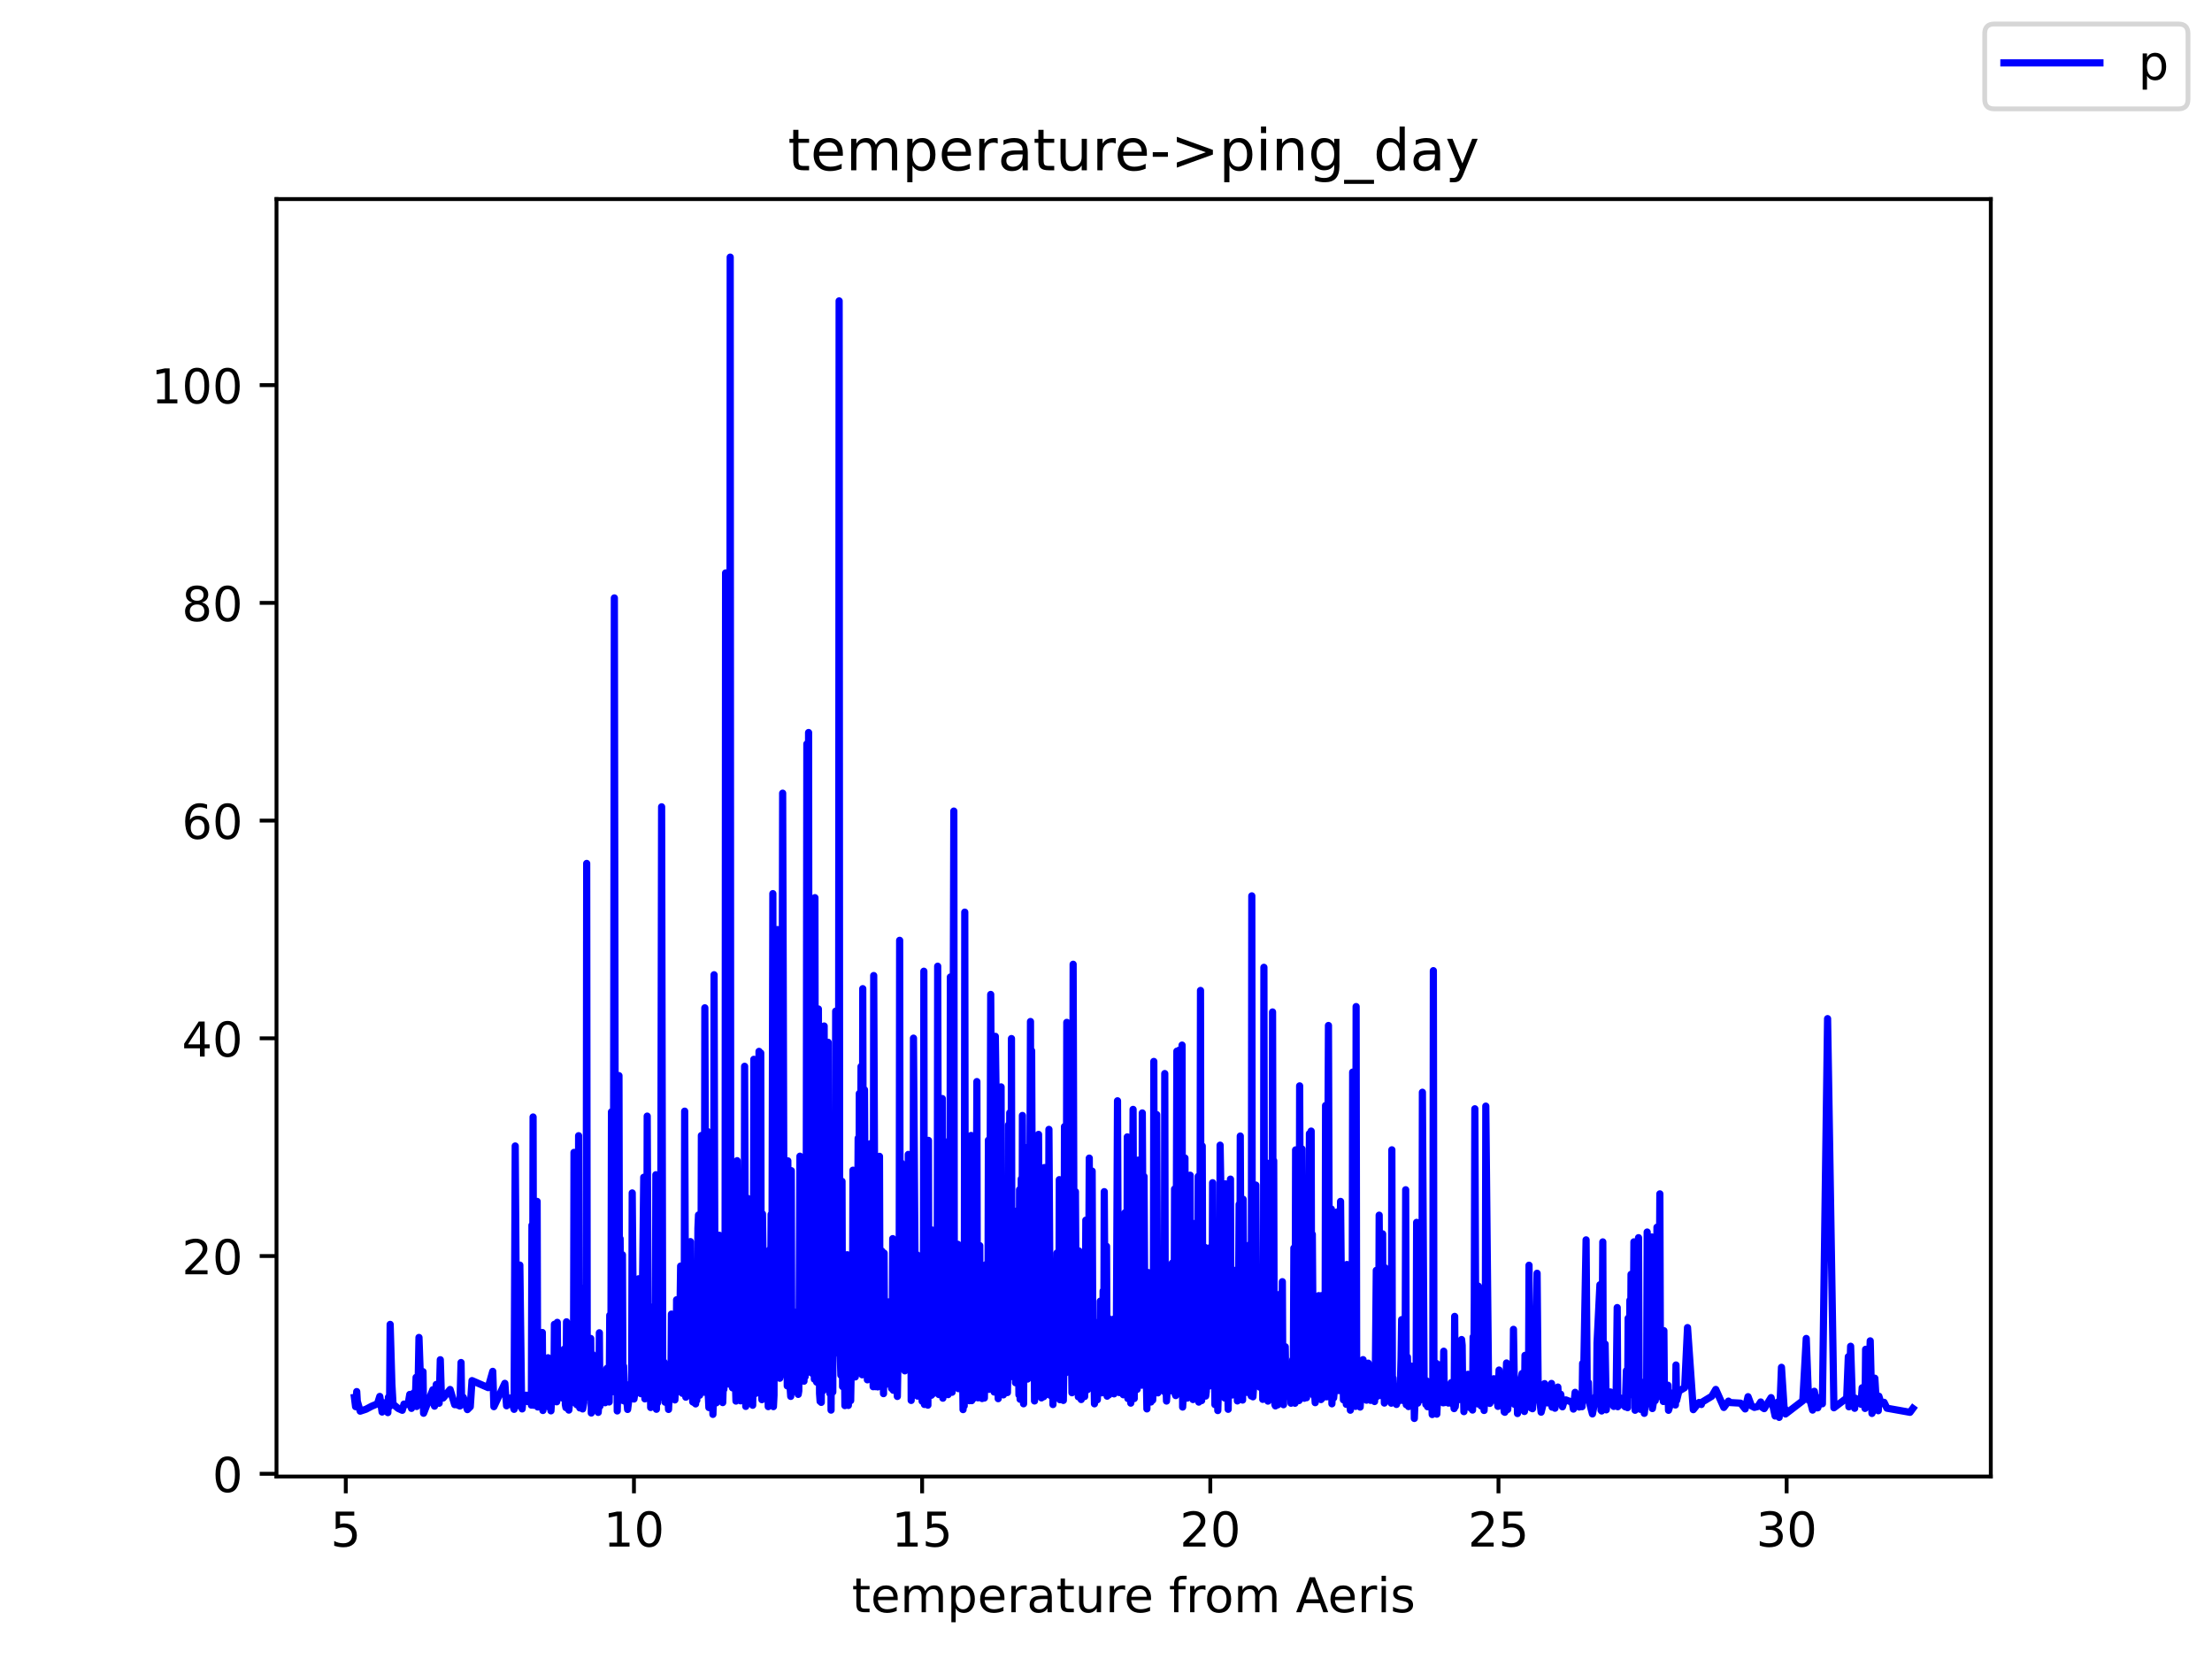 <?xml version="1.0" encoding="utf-8" standalone="no"?>
<!DOCTYPE svg PUBLIC "-//W3C//DTD SVG 1.1//EN"
  "http://www.w3.org/Graphics/SVG/1.1/DTD/svg11.dtd">
<!-- Created with matplotlib (https://matplotlib.org/) -->
<svg height="345.6pt" version="1.1" viewBox="0 0 460.8 345.6" width="460.8pt" xmlns="http://www.w3.org/2000/svg" xmlns:xlink="http://www.w3.org/1999/xlink">
 <defs>
  <style type="text/css">*{stroke-linecap:butt;stroke-linejoin:round;}</style>
 </defs>
 <g id="figure_1">
  <g id="patch_1">
   <path d="M 0 345.6 
L 460.8 345.6 
L 460.8 0 
L 0 0 
z
" style="fill:#ffffff;"/>
  </g>
  <g id="axes_1">
   <g id="patch_2">
    <path d="M 57.6 307.584 
L 414.72 307.584 
L 414.72 41.472 
L 57.6 41.472 
z
" style="fill:#ffffff;"/>
   </g>
   <g id="matplotlib.axis_1">
    <g id="xtick_1">
     <g id="line2d_1">
      <defs>
       <path d="M 0 0 
L 0 3.5 
" id="mdc876ceb99" style="stroke:#000000;stroke-width:0.8;"/>
      </defs>
      <g>
       <use style="stroke:#000000;stroke-width:0.8;" x="72.032" xlink:href="#mdc876ceb99" y="307.584"/>
      </g>
     </g>
     <g id="text_1">
      <!-- 5 -->
      <g transform="translate(68.851 322.182)scale(0.1 -0.1)">
       <defs>
        <path d="M 10.797 72.906 
L 49.516 72.906 
L 49.516 64.594 
L 19.828 64.594 
L 19.828 46.734 
Q 21.969 47.469 24.109 47.828 
Q 26.266 48.188 28.422 48.188 
Q 40.625 48.188 47.75 41.5 
Q 54.891 34.812 54.891 23.391 
Q 54.891 11.625 47.562 5.094 
Q 40.234 -1.422 26.906 -1.422 
Q 22.312 -1.422 17.547 -0.641 
Q 12.797 0.141 7.719 1.703 
L 7.719 11.625 
Q 12.109 9.234 16.797 8.062 
Q 21.484 6.891 26.703 6.891 
Q 35.156 6.891 40.078 11.328 
Q 45.016 15.766 45.016 23.391 
Q 45.016 31 40.078 35.438 
Q 35.156 39.891 26.703 39.891 
Q 22.75 39.891 18.812 39.016 
Q 14.891 38.141 10.797 36.281 
z
" id="DejaVuSans-53"/>
       </defs>
       <use xlink:href="#DejaVuSans-53"/>
      </g>
     </g>
    </g>
    <g id="xtick_2">
     <g id="line2d_2">
      <g>
       <use style="stroke:#000000;stroke-width:0.8;" x="132.064" xlink:href="#mdc876ceb99" y="307.584"/>
      </g>
     </g>
     <g id="text_2">
      <!-- 10 -->
      <g transform="translate(125.702 322.182)scale(0.1 -0.1)">
       <defs>
        <path d="M 12.406 8.297 
L 28.516 8.297 
L 28.516 63.922 
L 10.984 60.406 
L 10.984 69.391 
L 28.422 72.906 
L 38.281 72.906 
L 38.281 8.297 
L 54.391 8.297 
L 54.391 0 
L 12.406 0 
z
" id="DejaVuSans-49"/>
        <path d="M 31.781 66.406 
Q 24.172 66.406 20.328 58.906 
Q 16.5 51.422 16.5 36.375 
Q 16.5 21.391 20.328 13.891 
Q 24.172 6.391 31.781 6.391 
Q 39.453 6.391 43.281 13.891 
Q 47.125 21.391 47.125 36.375 
Q 47.125 51.422 43.281 58.906 
Q 39.453 66.406 31.781 66.406 
z
M 31.781 74.219 
Q 44.047 74.219 50.516 64.516 
Q 56.984 54.828 56.984 36.375 
Q 56.984 17.969 50.516 8.266 
Q 44.047 -1.422 31.781 -1.422 
Q 19.531 -1.422 13.062 8.266 
Q 6.594 17.969 6.594 36.375 
Q 6.594 54.828 13.062 64.516 
Q 19.531 74.219 31.781 74.219 
z
" id="DejaVuSans-48"/>
       </defs>
       <use xlink:href="#DejaVuSans-49"/>
       <use x="63.623" xlink:href="#DejaVuSans-48"/>
      </g>
     </g>
    </g>
    <g id="xtick_3">
     <g id="line2d_3">
      <g>
       <use style="stroke:#000000;stroke-width:0.8;" x="192.096" xlink:href="#mdc876ceb99" y="307.584"/>
      </g>
     </g>
     <g id="text_3">
      <!-- 15 -->
      <g transform="translate(185.734 322.182)scale(0.1 -0.1)">
       <use xlink:href="#DejaVuSans-49"/>
       <use x="63.623" xlink:href="#DejaVuSans-53"/>
      </g>
     </g>
    </g>
    <g id="xtick_4">
     <g id="line2d_4">
      <g>
       <use style="stroke:#000000;stroke-width:0.8;" x="252.129" xlink:href="#mdc876ceb99" y="307.584"/>
      </g>
     </g>
     <g id="text_4">
      <!-- 20 -->
      <g transform="translate(245.766 322.182)scale(0.1 -0.1)">
       <defs>
        <path d="M 19.188 8.297 
L 53.609 8.297 
L 53.609 0 
L 7.328 0 
L 7.328 8.297 
Q 12.938 14.109 22.625 23.891 
Q 32.328 33.688 34.812 36.531 
Q 39.547 41.844 41.422 45.531 
Q 43.312 49.219 43.312 52.781 
Q 43.312 58.594 39.234 62.25 
Q 35.156 65.922 28.609 65.922 
Q 23.969 65.922 18.812 64.312 
Q 13.672 62.703 7.812 59.422 
L 7.812 69.391 
Q 13.766 71.781 18.938 73 
Q 24.125 74.219 28.422 74.219 
Q 39.75 74.219 46.484 68.547 
Q 53.219 62.891 53.219 53.422 
Q 53.219 48.922 51.531 44.891 
Q 49.859 40.875 45.406 35.406 
Q 44.188 33.984 37.641 27.219 
Q 31.109 20.453 19.188 8.297 
z
" id="DejaVuSans-50"/>
       </defs>
       <use xlink:href="#DejaVuSans-50"/>
       <use x="63.623" xlink:href="#DejaVuSans-48"/>
      </g>
     </g>
    </g>
    <g id="xtick_5">
     <g id="line2d_5">
      <g>
       <use style="stroke:#000000;stroke-width:0.8;" x="312.161" xlink:href="#mdc876ceb99" y="307.584"/>
      </g>
     </g>
     <g id="text_5">
      <!-- 25 -->
      <g transform="translate(305.798 322.182)scale(0.1 -0.1)">
       <use xlink:href="#DejaVuSans-50"/>
       <use x="63.623" xlink:href="#DejaVuSans-53"/>
      </g>
     </g>
    </g>
    <g id="xtick_6">
     <g id="line2d_6">
      <g>
       <use style="stroke:#000000;stroke-width:0.8;" x="372.193" xlink:href="#mdc876ceb99" y="307.584"/>
      </g>
     </g>
     <g id="text_6">
      <!-- 30 -->
      <g transform="translate(365.831 322.182)scale(0.1 -0.1)">
       <defs>
        <path d="M 40.578 39.312 
Q 47.656 37.797 51.625 33 
Q 55.609 28.219 55.609 21.188 
Q 55.609 10.406 48.188 4.484 
Q 40.766 -1.422 27.094 -1.422 
Q 22.516 -1.422 17.656 -0.516 
Q 12.797 0.391 7.625 2.203 
L 7.625 11.719 
Q 11.719 9.328 16.594 8.109 
Q 21.484 6.891 26.812 6.891 
Q 36.078 6.891 40.938 10.547 
Q 45.797 14.203 45.797 21.188 
Q 45.797 27.641 41.281 31.266 
Q 36.766 34.906 28.719 34.906 
L 20.219 34.906 
L 20.219 43.016 
L 29.109 43.016 
Q 36.375 43.016 40.234 45.922 
Q 44.094 48.828 44.094 54.297 
Q 44.094 59.906 40.109 62.906 
Q 36.141 65.922 28.719 65.922 
Q 24.656 65.922 20.016 65.031 
Q 15.375 64.156 9.812 62.312 
L 9.812 71.094 
Q 15.438 72.656 20.344 73.438 
Q 25.25 74.219 29.594 74.219 
Q 40.828 74.219 47.359 69.109 
Q 53.906 64.016 53.906 55.328 
Q 53.906 49.266 50.438 45.094 
Q 46.969 40.922 40.578 39.312 
z
" id="DejaVuSans-51"/>
       </defs>
       <use xlink:href="#DejaVuSans-51"/>
       <use x="63.623" xlink:href="#DejaVuSans-48"/>
      </g>
     </g>
    </g>
    <g id="text_7">
     <!-- temperature from Aeris -->
     <g transform="translate(177.465 335.861)scale(0.1 -0.1)">
      <defs>
       <path d="M 18.312 70.219 
L 18.312 54.688 
L 36.812 54.688 
L 36.812 47.703 
L 18.312 47.703 
L 18.312 18.016 
Q 18.312 11.328 20.141 9.422 
Q 21.969 7.516 27.594 7.516 
L 36.812 7.516 
L 36.812 0 
L 27.594 0 
Q 17.188 0 13.234 3.875 
Q 9.281 7.766 9.281 18.016 
L 9.281 47.703 
L 2.688 47.703 
L 2.688 54.688 
L 9.281 54.688 
L 9.281 70.219 
z
" id="DejaVuSans-116"/>
       <path d="M 56.203 29.594 
L 56.203 25.203 
L 14.891 25.203 
Q 15.484 15.922 20.484 11.062 
Q 25.484 6.203 34.422 6.203 
Q 39.594 6.203 44.453 7.469 
Q 49.312 8.734 54.109 11.281 
L 54.109 2.781 
Q 49.266 0.734 44.188 -0.344 
Q 39.109 -1.422 33.891 -1.422 
Q 20.797 -1.422 13.156 6.188 
Q 5.516 13.812 5.516 26.812 
Q 5.516 40.234 12.766 48.109 
Q 20.016 56 32.328 56 
Q 43.359 56 49.781 48.891 
Q 56.203 41.797 56.203 29.594 
z
M 47.219 32.234 
Q 47.125 39.594 43.094 43.984 
Q 39.062 48.391 32.422 48.391 
Q 24.906 48.391 20.391 44.141 
Q 15.875 39.891 15.188 32.172 
z
" id="DejaVuSans-101"/>
       <path d="M 52 44.188 
Q 55.375 50.25 60.062 53.125 
Q 64.75 56 71.094 56 
Q 79.641 56 84.281 50.016 
Q 88.922 44.047 88.922 33.016 
L 88.922 0 
L 79.891 0 
L 79.891 32.719 
Q 79.891 40.578 77.094 44.375 
Q 74.312 48.188 68.609 48.188 
Q 61.625 48.188 57.562 43.547 
Q 53.516 38.922 53.516 30.906 
L 53.516 0 
L 44.484 0 
L 44.484 32.719 
Q 44.484 40.625 41.703 44.406 
Q 38.922 48.188 33.109 48.188 
Q 26.219 48.188 22.156 43.531 
Q 18.109 38.875 18.109 30.906 
L 18.109 0 
L 9.078 0 
L 9.078 54.688 
L 18.109 54.688 
L 18.109 46.188 
Q 21.188 51.219 25.484 53.609 
Q 29.781 56 35.688 56 
Q 41.656 56 45.828 52.969 
Q 50 49.953 52 44.188 
z
" id="DejaVuSans-109"/>
       <path d="M 18.109 8.203 
L 18.109 -20.797 
L 9.078 -20.797 
L 9.078 54.688 
L 18.109 54.688 
L 18.109 46.391 
Q 20.953 51.266 25.266 53.625 
Q 29.594 56 35.594 56 
Q 45.562 56 51.781 48.094 
Q 58.016 40.188 58.016 27.297 
Q 58.016 14.406 51.781 6.484 
Q 45.562 -1.422 35.594 -1.422 
Q 29.594 -1.422 25.266 0.953 
Q 20.953 3.328 18.109 8.203 
z
M 48.688 27.297 
Q 48.688 37.203 44.609 42.844 
Q 40.531 48.484 33.406 48.484 
Q 26.266 48.484 22.188 42.844 
Q 18.109 37.203 18.109 27.297 
Q 18.109 17.391 22.188 11.75 
Q 26.266 6.109 33.406 6.109 
Q 40.531 6.109 44.609 11.75 
Q 48.688 17.391 48.688 27.297 
z
" id="DejaVuSans-112"/>
       <path d="M 41.109 46.297 
Q 39.594 47.172 37.812 47.578 
Q 36.031 48 33.891 48 
Q 26.266 48 22.188 43.047 
Q 18.109 38.094 18.109 28.812 
L 18.109 0 
L 9.078 0 
L 9.078 54.688 
L 18.109 54.688 
L 18.109 46.188 
Q 20.953 51.172 25.484 53.578 
Q 30.031 56 36.531 56 
Q 37.453 56 38.578 55.875 
Q 39.703 55.766 41.062 55.516 
z
" id="DejaVuSans-114"/>
       <path d="M 34.281 27.484 
Q 23.391 27.484 19.188 25 
Q 14.984 22.516 14.984 16.5 
Q 14.984 11.719 18.141 8.906 
Q 21.297 6.109 26.703 6.109 
Q 34.188 6.109 38.703 11.406 
Q 43.219 16.703 43.219 25.484 
L 43.219 27.484 
z
M 52.203 31.203 
L 52.203 0 
L 43.219 0 
L 43.219 8.297 
Q 40.141 3.328 35.547 0.953 
Q 30.953 -1.422 24.312 -1.422 
Q 15.922 -1.422 10.953 3.297 
Q 6 8.016 6 15.922 
Q 6 25.141 12.172 29.828 
Q 18.359 34.516 30.609 34.516 
L 43.219 34.516 
L 43.219 35.406 
Q 43.219 41.609 39.141 45 
Q 35.062 48.391 27.688 48.391 
Q 23 48.391 18.547 47.266 
Q 14.109 46.141 10.016 43.891 
L 10.016 52.203 
Q 14.938 54.109 19.578 55.047 
Q 24.219 56 28.609 56 
Q 40.484 56 46.344 49.844 
Q 52.203 43.703 52.203 31.203 
z
" id="DejaVuSans-97"/>
       <path d="M 8.5 21.578 
L 8.5 54.688 
L 17.484 54.688 
L 17.484 21.922 
Q 17.484 14.156 20.5 10.266 
Q 23.531 6.391 29.594 6.391 
Q 36.859 6.391 41.078 11.031 
Q 45.312 15.672 45.312 23.688 
L 45.312 54.688 
L 54.297 54.688 
L 54.297 0 
L 45.312 0 
L 45.312 8.406 
Q 42.047 3.422 37.719 1 
Q 33.406 -1.422 27.688 -1.422 
Q 18.266 -1.422 13.375 4.438 
Q 8.5 10.297 8.5 21.578 
z
M 31.109 56 
z
" id="DejaVuSans-117"/>
       <path id="DejaVuSans-32"/>
       <path d="M 37.109 75.984 
L 37.109 68.5 
L 28.516 68.5 
Q 23.688 68.5 21.797 66.547 
Q 19.922 64.594 19.922 59.516 
L 19.922 54.688 
L 34.719 54.688 
L 34.719 47.703 
L 19.922 47.703 
L 19.922 0 
L 10.891 0 
L 10.891 47.703 
L 2.297 47.703 
L 2.297 54.688 
L 10.891 54.688 
L 10.891 58.5 
Q 10.891 67.625 15.141 71.797 
Q 19.391 75.984 28.609 75.984 
z
" id="DejaVuSans-102"/>
       <path d="M 30.609 48.391 
Q 23.391 48.391 19.188 42.75 
Q 14.984 37.109 14.984 27.297 
Q 14.984 17.484 19.156 11.844 
Q 23.344 6.203 30.609 6.203 
Q 37.797 6.203 41.984 11.859 
Q 46.188 17.531 46.188 27.297 
Q 46.188 37.016 41.984 42.703 
Q 37.797 48.391 30.609 48.391 
z
M 30.609 56 
Q 42.328 56 49.016 48.375 
Q 55.719 40.766 55.719 27.297 
Q 55.719 13.875 49.016 6.219 
Q 42.328 -1.422 30.609 -1.422 
Q 18.844 -1.422 12.172 6.219 
Q 5.516 13.875 5.516 27.297 
Q 5.516 40.766 12.172 48.375 
Q 18.844 56 30.609 56 
z
" id="DejaVuSans-111"/>
       <path d="M 34.188 63.188 
L 20.797 26.906 
L 47.609 26.906 
z
M 28.609 72.906 
L 39.797 72.906 
L 67.578 0 
L 57.328 0 
L 50.688 18.703 
L 17.828 18.703 
L 11.188 0 
L 0.781 0 
z
" id="DejaVuSans-65"/>
       <path d="M 9.422 54.688 
L 18.406 54.688 
L 18.406 0 
L 9.422 0 
z
M 9.422 75.984 
L 18.406 75.984 
L 18.406 64.594 
L 9.422 64.594 
z
" id="DejaVuSans-105"/>
       <path d="M 44.281 53.078 
L 44.281 44.578 
Q 40.484 46.531 36.375 47.5 
Q 32.281 48.484 27.875 48.484 
Q 21.188 48.484 17.844 46.438 
Q 14.5 44.391 14.5 40.281 
Q 14.5 37.156 16.891 35.375 
Q 19.281 33.594 26.516 31.984 
L 29.594 31.297 
Q 39.156 29.25 43.188 25.516 
Q 47.219 21.781 47.219 15.094 
Q 47.219 7.469 41.188 3.016 
Q 35.156 -1.422 24.609 -1.422 
Q 20.219 -1.422 15.453 -0.562 
Q 10.688 0.297 5.422 2 
L 5.422 11.281 
Q 10.406 8.688 15.234 7.391 
Q 20.062 6.109 24.812 6.109 
Q 31.156 6.109 34.562 8.281 
Q 37.984 10.453 37.984 14.406 
Q 37.984 18.062 35.516 20.016 
Q 33.062 21.969 24.703 23.781 
L 21.578 24.516 
Q 13.234 26.266 9.516 29.906 
Q 5.812 33.547 5.812 39.891 
Q 5.812 47.609 11.281 51.797 
Q 16.75 56 26.812 56 
Q 31.781 56 36.172 55.266 
Q 40.578 54.547 44.281 53.078 
z
" id="DejaVuSans-115"/>
      </defs>
      <use xlink:href="#DejaVuSans-116"/>
      <use x="39.209" xlink:href="#DejaVuSans-101"/>
      <use x="100.732" xlink:href="#DejaVuSans-109"/>
      <use x="198.145" xlink:href="#DejaVuSans-112"/>
      <use x="261.621" xlink:href="#DejaVuSans-101"/>
      <use x="323.145" xlink:href="#DejaVuSans-114"/>
      <use x="364.258" xlink:href="#DejaVuSans-97"/>
      <use x="425.537" xlink:href="#DejaVuSans-116"/>
      <use x="464.746" xlink:href="#DejaVuSans-117"/>
      <use x="528.125" xlink:href="#DejaVuSans-114"/>
      <use x="566.988" xlink:href="#DejaVuSans-101"/>
      <use x="628.512" xlink:href="#DejaVuSans-32"/>
      <use x="660.299" xlink:href="#DejaVuSans-102"/>
      <use x="695.504" xlink:href="#DejaVuSans-114"/>
      <use x="734.367" xlink:href="#DejaVuSans-111"/>
      <use x="795.549" xlink:href="#DejaVuSans-109"/>
      <use x="892.961" xlink:href="#DejaVuSans-32"/>
      <use x="924.748" xlink:href="#DejaVuSans-65"/>
      <use x="991.406" xlink:href="#DejaVuSans-101"/>
      <use x="1052.93" xlink:href="#DejaVuSans-114"/>
      <use x="1094.043" xlink:href="#DejaVuSans-105"/>
      <use x="1121.826" xlink:href="#DejaVuSans-115"/>
     </g>
    </g>
   </g>
   <g id="matplotlib.axis_2">
    <g id="ytick_1">
     <g id="line2d_7">
      <defs>
       <path d="M 0 0 
L -3.5 0 
" id="maa3d76cda0" style="stroke:#000000;stroke-width:0.8;"/>
      </defs>
      <g>
       <use style="stroke:#000000;stroke-width:0.8;" x="57.6" xlink:href="#maa3d76cda0" y="307.016"/>
      </g>
     </g>
     <g id="text_8">
      <!-- 0 -->
      <g transform="translate(44.237 310.815)scale(0.1 -0.1)">
       <use xlink:href="#DejaVuSans-48"/>
      </g>
     </g>
    </g>
    <g id="ytick_2">
     <g id="line2d_8">
      <g>
       <use style="stroke:#000000;stroke-width:0.8;" x="57.6" xlink:href="#maa3d76cda0" y="261.658"/>
      </g>
     </g>
     <g id="text_9">
      <!-- 20 -->
      <g transform="translate(37.875 265.457)scale(0.1 -0.1)">
       <use xlink:href="#DejaVuSans-50"/>
       <use x="63.623" xlink:href="#DejaVuSans-48"/>
      </g>
     </g>
    </g>
    <g id="ytick_3">
     <g id="line2d_9">
      <g>
       <use style="stroke:#000000;stroke-width:0.8;" x="57.6" xlink:href="#maa3d76cda0" y="216.301"/>
      </g>
     </g>
     <g id="text_10">
      <!-- 40 -->
      <g transform="translate(37.875 220.1)scale(0.1 -0.1)">
       <defs>
        <path d="M 37.797 64.312 
L 12.891 25.391 
L 37.797 25.391 
z
M 35.203 72.906 
L 47.609 72.906 
L 47.609 25.391 
L 58.016 25.391 
L 58.016 17.188 
L 47.609 17.188 
L 47.609 0 
L 37.797 0 
L 37.797 17.188 
L 4.891 17.188 
L 4.891 26.703 
z
" id="DejaVuSans-52"/>
       </defs>
       <use xlink:href="#DejaVuSans-52"/>
       <use x="63.623" xlink:href="#DejaVuSans-48"/>
      </g>
     </g>
    </g>
    <g id="ytick_4">
     <g id="line2d_10">
      <g>
       <use style="stroke:#000000;stroke-width:0.8;" x="57.6" xlink:href="#maa3d76cda0" y="170.944"/>
      </g>
     </g>
     <g id="text_11">
      <!-- 60 -->
      <g transform="translate(37.875 174.743)scale(0.1 -0.1)">
       <defs>
        <path d="M 33.016 40.375 
Q 26.375 40.375 22.484 35.828 
Q 18.609 31.297 18.609 23.391 
Q 18.609 15.531 22.484 10.953 
Q 26.375 6.391 33.016 6.391 
Q 39.656 6.391 43.531 10.953 
Q 47.406 15.531 47.406 23.391 
Q 47.406 31.297 43.531 35.828 
Q 39.656 40.375 33.016 40.375 
z
M 52.594 71.297 
L 52.594 62.312 
Q 48.875 64.062 45.094 64.984 
Q 41.312 65.922 37.594 65.922 
Q 27.828 65.922 22.672 59.328 
Q 17.531 52.734 16.797 39.406 
Q 19.672 43.656 24.016 45.922 
Q 28.375 48.188 33.594 48.188 
Q 44.578 48.188 50.953 41.516 
Q 57.328 34.859 57.328 23.391 
Q 57.328 12.156 50.688 5.359 
Q 44.047 -1.422 33.016 -1.422 
Q 20.359 -1.422 13.672 8.266 
Q 6.984 17.969 6.984 36.375 
Q 6.984 53.656 15.188 63.938 
Q 23.391 74.219 37.203 74.219 
Q 40.922 74.219 44.703 73.484 
Q 48.484 72.75 52.594 71.297 
z
" id="DejaVuSans-54"/>
       </defs>
       <use xlink:href="#DejaVuSans-54"/>
       <use x="63.623" xlink:href="#DejaVuSans-48"/>
      </g>
     </g>
    </g>
    <g id="ytick_5">
     <g id="line2d_11">
      <g>
       <use style="stroke:#000000;stroke-width:0.8;" x="57.6" xlink:href="#maa3d76cda0" y="125.586"/>
      </g>
     </g>
     <g id="text_12">
      <!-- 80 -->
      <g transform="translate(37.875 129.386)scale(0.1 -0.1)">
       <defs>
        <path d="M 31.781 34.625 
Q 24.75 34.625 20.719 30.859 
Q 16.703 27.094 16.703 20.516 
Q 16.703 13.922 20.719 10.156 
Q 24.75 6.391 31.781 6.391 
Q 38.812 6.391 42.859 10.172 
Q 46.922 13.969 46.922 20.516 
Q 46.922 27.094 42.891 30.859 
Q 38.875 34.625 31.781 34.625 
z
M 21.922 38.812 
Q 15.578 40.375 12.031 44.719 
Q 8.5 49.078 8.5 55.328 
Q 8.5 64.062 14.719 69.141 
Q 20.953 74.219 31.781 74.219 
Q 42.672 74.219 48.875 69.141 
Q 55.078 64.062 55.078 55.328 
Q 55.078 49.078 51.531 44.719 
Q 48 40.375 41.703 38.812 
Q 48.828 37.156 52.797 32.312 
Q 56.781 27.484 56.781 20.516 
Q 56.781 9.906 50.312 4.234 
Q 43.844 -1.422 31.781 -1.422 
Q 19.734 -1.422 13.25 4.234 
Q 6.781 9.906 6.781 20.516 
Q 6.781 27.484 10.781 32.312 
Q 14.797 37.156 21.922 38.812 
z
M 18.312 54.391 
Q 18.312 48.734 21.844 45.562 
Q 25.391 42.391 31.781 42.391 
Q 38.141 42.391 41.719 45.562 
Q 45.312 48.734 45.312 54.391 
Q 45.312 60.062 41.719 63.234 
Q 38.141 66.406 31.781 66.406 
Q 25.391 66.406 21.844 63.234 
Q 18.312 60.062 18.312 54.391 
z
" id="DejaVuSans-56"/>
       </defs>
       <use xlink:href="#DejaVuSans-56"/>
       <use x="63.623" xlink:href="#DejaVuSans-48"/>
      </g>
     </g>
    </g>
    <g id="ytick_6">
     <g id="line2d_12">
      <g>
       <use style="stroke:#000000;stroke-width:0.8;" x="57.6" xlink:href="#maa3d76cda0" y="80.229"/>
      </g>
     </g>
     <g id="text_13">
      <!-- 100 -->
      <g transform="translate(31.512 84.028)scale(0.1 -0.1)">
       <use xlink:href="#DejaVuSans-49"/>
       <use x="63.623" xlink:href="#DejaVuSans-48"/>
       <use x="127.246" xlink:href="#DejaVuSans-48"/>
      </g>
     </g>
    </g>
   </g>
   <g id="line2d_13">
    <path clip-path="url(#p4df7e6d7d1)" d="M 73.833 291.118 
L 74.073 293.03 
L 74.193 291.986 
L 74.313 289.891 
L 74.433 291.898 
L 75.033 293.971 
L 76.234 293.572 
L 77.435 292.939 
L 78.635 292.435 
L 79.116 290.9 
L 79.596 294.152 
L 79.836 292.191 
L 80.796 294.275 
L 80.917 291.063 
L 81.157 293 
L 81.277 275.894 
L 81.637 288.335 
L 81.877 292.513 
L 82.958 293.408 
L 83.798 293.789 
L 84.158 292.497 
L 84.999 292.606 
L 85.359 290.483 
L 85.599 291.354 
L 85.719 293.39 
L 86.199 290.156 
L 86.44 291.329 
L 86.56 290.44 
L 86.68 286.929 
L 86.8 292.996 
L 87.04 291.762 
L 87.28 278.617 
L 87.76 292.238 
L 88.12 285.741 
L 88.24 294.406 
L 90.162 289.51 
L 90.282 292.245 
L 90.522 292.928 
L 90.882 288.403 
L 91.002 289.544 
L 91.482 292.322 
L 91.722 283.255 
L 91.962 291.297 
L 92.323 291.229 
L 93.763 289.455 
L 94.724 292.619 
L 95.084 292.578 
L 95.805 292.898 
L 96.045 283.838 
L 96.165 292.252 
L 96.525 291.1 
L 97.365 293.646 
L 97.966 293.048 
L 98.326 287.605 
L 101.688 289.068 
L 102.648 285.677 
L 102.888 293.034 
L 105.17 288.174 
L 105.53 292.855 
L 105.89 291.825 
L 106.37 291.218 
L 107.091 293.592 
L 107.331 238.728 
L 107.691 292.857 
L 107.931 290.188 
L 108.171 291.054 
L 108.291 263.541 
L 108.651 291.823 
L 108.772 293.506 
L 109.012 290.841 
L 109.612 290.648 
L 109.852 291.952 
L 110.572 290.276 
L 110.693 292.712 
L 110.813 255.24 
L 110.933 288.217 
L 111.053 232.689 
L 111.173 292.746 
L 111.293 271.963 
L 111.413 291.068 
L 111.653 290.061 
L 111.773 291.376 
L 111.893 250.274 
L 112.013 293.098 
L 112.133 292.447 
L 112.253 288.024 
L 112.373 292.15 
L 112.614 288.945 
L 112.854 293 
L 112.974 277.579 
L 113.094 293.832 
L 113.334 292.286 
L 113.574 292.215 
L 113.694 289.973 
L 113.814 292.667 
L 113.934 291.256 
L 114.054 292.261 
L 114.174 282.842 
L 114.294 291.175 
L 114.415 291.084 
L 114.535 293.275 
L 114.655 290.115 
L 114.775 293.903 
L 115.015 289.877 
L 115.135 284.151 
L 115.255 290.848 
L 115.375 291.068 
L 115.495 275.875 
L 115.735 289.866 
L 115.975 292.02 
L 116.095 275.47 
L 116.216 290.9 
L 116.576 289.685 
L 116.696 287.866 
L 117.056 291.202 
L 117.176 289.812 
L 117.296 290.558 
L 117.416 289.292 
L 117.536 281.049 
L 117.776 292.646 
L 117.896 293.234 
L 118.016 275.356 
L 118.137 276.043 
L 118.497 293.749 
L 118.737 291.347 
L 118.977 287.99 
L 119.217 290.084 
L 119.337 288.53 
L 119.457 291.333 
L 119.577 240.064 
L 119.697 287.721 
L 119.817 277.318 
L 119.938 292.37 
L 120.058 290.821 
L 120.178 292.649 
L 120.418 291.224 
L 120.538 236.589 
L 120.658 291.227 
L 120.778 293.293 
L 121.138 291.349 
L 121.258 291.603 
L 121.378 293.508 
L 121.618 292.191 
L 121.859 268.176 
L 121.979 289.725 
L 122.099 288.952 
L 122.219 179.868 
L 122.339 291.009 
L 122.579 284.278 
L 122.819 286.954 
L 123.059 278.824 
L 123.179 294.356 
L 123.419 282.133 
L 123.78 292.091 
L 123.9 291.884 
L 124.02 292.168 
L 124.14 289.106 
L 124.38 292.079 
L 124.5 292.417 
L 124.62 294.225 
L 124.74 292.526 
L 124.86 277.64 
L 124.98 292.937 
L 125.34 290.308 
L 125.581 289.941 
L 125.701 291.175 
L 126.061 292.213 
L 126.301 290.002 
L 126.421 285.063 
L 126.541 290.399 
L 126.661 289.993 
L 126.901 292.061 
L 127.021 273.998 
L 127.141 289.367 
L 127.261 283.883 
L 127.382 231.614 
L 127.742 289.909 
L 127.982 124.557 
L 128.222 287.045 
L 128.342 288.31 
L 128.462 269.836 
L 128.582 293.925 
L 128.702 288.453 
L 128.822 289.512 
L 128.942 224.073 
L 129.062 279.116 
L 129.182 258.03 
L 129.423 289.505 
L 129.543 288.449 
L 129.663 261.388 
L 129.783 291.762 
L 129.903 284.593 
L 130.143 291.172 
L 130.383 292.079 
L 130.503 290.95 
L 130.743 293.615 
L 131.104 290.78 
L 131.224 288.367 
L 131.464 291.265 
L 131.584 289.918 
L 131.704 248.511 
L 132.064 291.442 
L 132.184 290.721 
L 132.304 284.57 
L 132.424 284.57 
L 132.784 288.97 
L 133.025 266.391 
L 133.145 284.806 
L 133.385 278.132 
L 133.505 290.329 
L 133.625 286.931 
L 134.105 245.243 
L 134.345 291.413 
L 134.585 286.857 
L 134.705 286.809 
L 134.826 232.507 
L 135.066 284.178 
L 135.306 273.682 
L 135.426 274.324 
L 135.546 293.209 
L 135.666 272.276 
L 135.786 290.453 
L 135.906 288.047 
L 136.026 289.113 
L 136.146 283.629 
L 136.266 290.542 
L 136.386 287.442 
L 136.506 288 
L 136.626 244.715 
L 136.747 293.576 
L 136.867 253.773 
L 136.987 292.243 
L 137.227 280.629 
L 137.587 287.8 
L 137.827 168.073 
L 138.067 291.109 
L 138.307 283.725 
L 138.548 292.102 
L 138.788 287.814 
L 138.908 289.644 
L 139.028 288.492 
L 139.268 293.612 
L 139.508 287.972 
L 139.748 291.009 
L 139.868 273.748 
L 139.988 277.123 
L 140.228 291.088 
L 140.348 288.387 
L 140.589 291.63 
L 140.829 287.569 
L 140.949 270.764 
L 141.189 289.932 
L 141.309 288.288 
L 141.429 289.045 
L 141.789 263.74 
L 141.909 289.342 
L 142.029 265.686 
L 142.149 290.256 
L 142.27 285.831 
L 142.39 288.419 
L 142.51 285.609 
L 142.63 231.473 
L 142.87 291.059 
L 142.99 289.594 
L 143.11 285.135 
L 143.35 284.654 
L 143.47 288.614 
L 143.59 288.61 
L 143.83 258.649 
L 143.95 288.521 
L 144.07 285.115 
L 144.311 292.045 
L 144.431 278.409 
L 144.551 292.177 
L 144.671 290.34 
L 144.911 292.46 
L 145.031 288.043 
L 145.151 291.73 
L 145.391 255.875 
L 145.511 253.102 
L 145.751 290.653 
L 145.871 288.464 
L 145.992 280.316 
L 146.112 236.544 
L 146.352 287.365 
L 146.472 247.99 
L 146.712 290.025 
L 146.832 209.946 
L 147.072 279.808 
L 147.312 267.156 
L 147.432 235.727 
L 147.552 290.66 
L 147.672 293.218 
L 147.913 286.727 
L 148.033 292.567 
L 148.273 284.407 
L 148.513 294.642 
L 148.633 290.56 
L 148.753 203.057 
L 148.993 291.56 
L 149.113 287.99 
L 149.233 292.234 
L 149.353 271.877 
L 149.473 276.606 
L 149.593 290.029 
L 149.714 287.532 
L 149.834 257.322 
L 150.074 290.721 
L 150.314 287.936 
L 150.554 292.186 
L 150.674 288.367 
L 150.794 289.419 
L 151.034 285.675 
L 151.154 119.354 
L 151.274 286.505 
L 151.514 240.515 
L 151.635 194.944 
L 151.755 283.031 
L 151.875 288.333 
L 151.995 284.893 
L 152.115 53.568 
L 152.235 287.843 
L 152.355 286.904 
L 152.475 248.437 
L 152.595 289.115 
L 152.835 280.123 
L 152.955 246.57 
L 153.075 283.194 
L 153.315 291.871 
L 153.436 289.544 
L 153.556 241.789 
L 154.036 286.822 
L 154.276 291.819 
L 154.396 290.299 
L 154.516 277.715 
L 154.636 285.92 
L 154.756 278.502 
L 154.996 291.54 
L 155.116 222.127 
L 155.357 292.98 
L 155.597 281.157 
L 155.717 249.627 
L 155.837 289.274 
L 155.957 268.879 
L 156.317 288.639 
L 156.437 257.968 
L 156.557 287.646 
L 156.677 285.509 
L 156.797 292.742 
L 156.917 283.725 
L 157.037 220.678 
L 157.158 284.471 
L 157.278 282.618 
L 157.398 290.288 
L 157.518 257.941 
L 157.638 286.042 
L 157.758 231.357 
L 157.878 256.719 
L 157.998 257.027 
L 158.118 219.022 
L 158.238 275.973 
L 158.358 259.762 
L 158.478 219.356 
L 158.598 288.841 
L 158.718 291.578 
L 158.838 252.873 
L 159.079 270.886 
L 159.199 275.993 
L 159.319 290.918 
L 159.559 289.768 
L 159.679 285.577 
L 159.799 274.791 
L 160.039 293.025 
L 160.159 280.953 
L 160.279 280.332 
L 160.399 260.254 
L 160.519 277.504 
L 160.639 252.972 
L 160.759 286.965 
L 161 186.159 
L 161.12 293.027 
L 161.24 290.671 
L 161.36 239.404 
L 161.6 285.049 
L 161.72 235.056 
L 161.84 279.549 
L 161.96 193.643 
L 162.08 279.704 
L 162.2 251.251 
L 162.32 258.386 
L 162.44 287.115 
L 162.56 283.829 
L 162.68 259.502 
L 162.801 286.453 
L 163.041 165.231 
L 163.401 284.55 
L 163.521 262.436 
L 163.761 281.792 
L 163.881 248.48 
L 164.001 288.712 
L 164.121 241.826 
L 164.241 283.763 
L 164.722 290.893 
L 164.842 243.869 
L 164.962 290.118 
L 165.202 273.152 
L 165.322 289.723 
L 165.442 283.858 
L 165.562 288.53 
L 165.682 284.471 
L 165.802 288.997 
L 165.922 285.19 
L 166.042 289.517 
L 166.162 289.208 
L 166.282 290.474 
L 166.402 289.746 
L 166.643 240.857 
L 166.763 282.008 
L 166.883 279.946 
L 167.003 287.258 
L 167.123 285.317 
L 167.243 254.025 
L 167.483 287.73 
L 167.603 281.974 
L 167.723 286.802 
L 167.963 245.257 
L 168.083 154.967 
L 168.203 277.57 
L 168.324 285.562 
L 168.444 152.599 
L 168.564 275.293 
L 168.684 214.72 
L 169.044 286.015 
L 169.164 221.859 
L 169.284 285.342 
L 169.524 236.111 
L 169.644 287.308 
L 169.764 186.998 
L 169.884 273.165 
L 170.004 230.679 
L 170.124 287.929 
L 170.245 273.603 
L 170.485 210.189 
L 170.725 290.276 
L 170.845 291.932 
L 170.965 254.757 
L 171.085 292.143 
L 171.205 232.437 
L 171.445 289.734 
L 171.685 213.736 
L 171.805 281.507 
L 171.925 242.454 
L 172.046 279.772 
L 172.166 271.356 
L 172.286 224.828 
L 172.406 274.186 
L 172.526 217.131 
L 172.646 285.512 
L 172.766 246.636 
L 172.886 290.31 
L 173.006 248.997 
L 173.126 293.753 
L 173.366 238.009 
L 173.486 289.986 
L 173.606 251.9 
L 173.726 253.809 
L 173.846 261.452 
L 173.967 281.892 
L 174.087 210.64 
L 174.327 259.692 
L 174.567 246.11 
L 174.687 253.059 
L 174.807 62.683 
L 174.927 278.556 
L 175.167 286.476 
L 175.407 246.089 
L 175.527 288.857 
L 175.768 280.01 
L 175.888 280.5 
L 176.008 292.812 
L 176.128 280.264 
L 176.248 291.451 
L 176.488 261.384 
L 176.608 261.49 
L 176.728 292.776 
L 176.848 289.127 
L 177.088 270.684 
L 177.208 291.78 
L 177.328 284.936 
L 177.448 271.587 
L 177.568 285.791 
L 177.689 243.774 
L 177.929 275.669 
L 178.169 286.838 
L 178.289 285.092 
L 178.409 285.507 
L 178.529 281.357 
L 178.769 237.109 
L 178.889 274.145 
L 179.009 227.792 
L 179.129 275.894 
L 179.369 222.177 
L 179.49 223.204 
L 179.61 286.396 
L 179.73 205.957 
L 179.85 261.363 
L 179.97 253.632 
L 180.09 227.008 
L 180.33 274.206 
L 180.45 275.279 
L 180.57 259.209 
L 180.69 287.442 
L 180.93 252.816 
L 181.05 268.893 
L 181.291 238.256 
L 181.411 282.865 
L 181.531 264.919 
L 181.651 281.042 
L 181.771 274.023 
L 181.891 288.877 
L 182.011 203.222 
L 182.371 288.873 
L 182.611 285.498 
L 182.731 271.378 
L 182.851 288.92 
L 182.971 287.219 
L 183.091 283.085 
L 183.212 240.887 
L 183.332 280.085 
L 183.572 282.083 
L 183.692 260.601 
L 183.812 288.292 
L 183.932 284.169 
L 184.052 290.324 
L 184.172 261.03 
L 184.292 285.954 
L 184.532 288.419 
L 184.772 284.097 
L 184.892 282.017 
L 185.013 271.199 
L 185.373 284.546 
L 185.493 287.262 
L 185.613 272.868 
L 185.733 289.238 
L 185.853 284.845 
L 185.973 258.027 
L 186.093 289.626 
L 186.333 277.765 
L 186.453 282.434 
L 186.573 282.368 
L 186.693 286.453 
L 186.813 279.071 
L 186.934 290.905 
L 187.174 276.926 
L 187.294 283.97 
L 187.414 195.886 
L 187.534 280.407 
L 187.774 242.266 
L 187.894 262.915 
L 188.134 248.668 
L 188.254 282.754 
L 188.374 262.357 
L 188.494 285.571 
L 188.614 259.211 
L 188.735 280.182 
L 188.975 259.867 
L 189.095 278.295 
L 189.215 240.488 
L 189.335 270.04 
L 189.455 263.407 
L 189.575 272.335 
L 189.695 243.604 
L 189.815 291.737 
L 189.935 285.691 
L 190.055 288.514 
L 190.175 287.541 
L 190.295 216.265 
L 190.656 268.838 
L 190.776 288.95 
L 190.896 286.126 
L 191.016 261.395 
L 191.136 290.839 
L 191.256 289.251 
L 191.376 284.224 
L 191.496 289.551 
L 191.616 271.698 
L 191.736 284.507 
L 191.856 275.724 
L 192.096 291.9 
L 192.216 290.95 
L 192.336 288.703 
L 192.457 202.324 
L 192.577 292.576 
L 192.697 275.519 
L 192.817 279.023 
L 192.937 289.279 
L 193.057 285.491 
L 193.177 287.848 
L 193.297 292.719 
L 193.417 237.564 
L 193.537 289.875 
L 193.657 259.545 
L 193.777 258.243 
L 194.017 290.662 
L 194.137 256.227 
L 194.257 267.208 
L 194.378 290.329 
L 194.498 267.709 
L 194.618 287.954 
L 194.738 256.984 
L 194.858 283.886 
L 194.978 277.146 
L 195.098 289.582 
L 195.218 282.058 
L 195.338 201.279 
L 195.578 290.508 
L 195.698 286.525 
L 195.818 287.285 
L 195.938 255.013 
L 196.058 288.535 
L 196.179 285.682 
L 196.299 228.851 
L 196.419 291.27 
L 196.539 282.387 
L 196.659 283.718 
L 196.779 287.027 
L 196.899 268.308 
L 197.019 290.086 
L 197.139 286.441 
L 197.259 287.269 
L 197.379 237.855 
L 197.499 290.53 
L 197.619 258.266 
L 197.739 286.079 
L 197.859 286.949 
L 197.979 203.528 
L 198.1 280.03 
L 198.22 267.416 
L 198.34 290.034 
L 198.7 168.962 
L 198.82 288.385 
L 198.94 286.949 
L 199.06 280.806 
L 199.3 287.494 
L 199.42 282.895 
L 199.54 259.207 
L 199.66 289.285 
L 199.78 266.505 
L 199.901 286.285 
L 200.141 281.085 
L 200.381 286.947 
L 200.501 284.475 
L 200.621 293.649 
L 200.741 281.908 
L 200.861 292.88 
L 200.981 190.014 
L 201.101 285.103 
L 201.221 247.08 
L 201.341 291.093 
L 201.581 288.185 
L 201.701 288.961 
L 201.822 285.478 
L 201.942 291.791 
L 202.182 263.978 
L 202.302 236.539 
L 202.422 291.78 
L 202.542 276.601 
L 202.662 289.455 
L 202.782 255.605 
L 202.902 291.272 
L 203.022 279.223 
L 203.142 290.422 
L 203.262 288.31 
L 203.502 225.313 
L 203.623 290.657 
L 203.743 291.193 
L 203.983 284.62 
L 204.103 259.481 
L 204.223 286.065 
L 204.343 269.394 
L 204.583 291.342 
L 204.703 287.457 
L 204.943 291.127 
L 205.063 291.238 
L 205.423 263.418 
L 205.544 288.918 
L 205.664 288.337 
L 205.784 281.312 
L 205.904 237.517 
L 206.024 289.428 
L 206.144 283.663 
L 206.384 207.161 
L 206.504 228.822 
L 206.624 279.588 
L 206.744 241.077 
L 206.864 254.698 
L 206.984 246.568 
L 207.104 289.988 
L 207.224 288.444 
L 207.345 215.888 
L 207.585 233.863 
L 207.705 285.974 
L 207.825 252.566 
L 207.945 291.37 
L 208.065 257.798 
L 208.185 287.29 
L 208.305 283.228 
L 208.425 287.786 
L 208.545 226.42 
L 208.665 290.478 
L 208.785 286.972 
L 208.905 258.238 
L 209.025 290.576 
L 209.145 284.609 
L 209.266 254.285 
L 209.386 287.7 
L 209.506 286.891 
L 209.746 277.245 
L 209.866 290.093 
L 209.986 283.836 
L 210.106 234.317 
L 210.226 272.51 
L 210.346 231.809 
L 210.586 283.21 
L 210.706 216.349 
L 210.826 286.768 
L 210.946 284.126 
L 211.067 285.618 
L 211.187 276.626 
L 211.307 283.589 
L 211.427 267.047 
L 211.547 288.049 
L 211.787 275.61 
L 211.907 252.244 
L 212.027 286.94 
L 212.147 281.237 
L 212.267 290.58 
L 212.387 247.829 
L 212.507 291.497 
L 212.627 282.736 
L 212.747 245.588 
L 212.867 288.83 
L 212.988 232.373 
L 213.228 292.435 
L 213.468 250.68 
L 213.708 286.925 
L 213.828 239.059 
L 214.068 287.283 
L 214.188 256.333 
L 214.308 257.401 
L 214.428 279.994 
L 214.668 212.799 
L 214.789 286.884 
L 214.909 218.893 
L 215.149 278.245 
L 215.269 273.775 
L 215.389 270.453 
L 215.509 291.846 
L 215.629 285.212 
L 215.749 286.303 
L 215.869 278.801 
L 215.989 280.355 
L 216.109 263.713 
L 216.229 281.359 
L 216.349 236.315 
L 216.589 288.809 
L 216.71 290.195 
L 216.83 269.523 
L 216.95 291.209 
L 217.19 288.514 
L 217.31 262.395 
L 217.43 290.959 
L 217.55 243.221 
L 217.67 286.607 
L 217.79 267.475 
L 217.91 290.544 
L 218.03 256.469 
L 218.27 289.923 
L 218.39 288.537 
L 218.511 235.269 
L 218.751 274.109 
L 218.871 290.73 
L 218.991 288.818 
L 219.111 284.149 
L 219.231 266.874 
L 219.351 292.596 
L 219.471 277.071 
L 219.591 288.612 
L 219.711 288.542 
L 219.831 288.841 
L 219.951 283.974 
L 220.191 261.01 
L 220.311 283.505 
L 220.432 284.23 
L 220.552 289.535 
L 220.672 245.742 
L 220.792 291.585 
L 220.912 282.325 
L 221.032 287.188 
L 221.392 261.921 
L 221.512 291.732 
L 221.632 283.137 
L 221.752 234.682 
L 221.992 286.002 
L 222.112 268.963 
L 222.233 212.979 
L 222.353 281.253 
L 222.473 219.78 
L 222.593 284.768 
L 222.833 249.022 
L 223.313 290.138 
L 223.433 262.085 
L 223.553 200.873 
L 223.793 282.518 
L 224.033 248.244 
L 224.274 287.614 
L 224.394 286.104 
L 224.514 270.102 
L 224.634 290.989 
L 224.754 260.59 
L 224.874 290.045 
L 224.994 277.443 
L 225.234 291.551 
L 225.354 287.496 
L 225.474 289.653 
L 225.594 288.866 
L 225.714 263.522 
L 225.834 290.188 
L 225.955 290.93 
L 226.075 279.763 
L 226.195 254.181 
L 226.315 257.066 
L 226.435 287.494 
L 226.555 289.492 
L 226.675 267.208 
L 226.795 265.856 
L 226.915 241.254 
L 227.035 279.996 
L 227.155 273.531 
L 227.395 286.673 
L 227.515 243.96 
L 227.635 275.447 
L 227.755 275.141 
L 227.996 292.44 
L 228.116 285.081 
L 228.356 290.265 
L 228.476 290.583 
L 228.596 291.605 
L 228.836 284.371 
L 228.956 286.185 
L 229.076 288.938 
L 229.196 271.061 
L 229.316 288.75 
L 229.436 280.844 
L 229.556 290.152 
L 229.677 288.809 
L 229.797 268.927 
L 229.917 288.204 
L 230.037 248.242 
L 230.277 288.664 
L 230.397 282.963 
L 230.517 259.619 
L 230.637 290.848 
L 230.757 285.766 
L 230.877 274.612 
L 230.997 290.585 
L 231.117 286.752 
L 231.237 277.458 
L 231.357 289.344 
L 231.477 285.528 
L 231.598 289.626 
L 231.718 275.54 
L 231.838 285.088 
L 231.958 274.812 
L 232.078 290.367 
L 232.318 287.691 
L 232.438 289.546 
L 232.558 278.182 
L 232.798 229.316 
L 233.038 289.201 
L 233.158 290.095 
L 233.278 289.963 
L 233.399 254.626 
L 233.519 285.085 
L 233.639 287.231 
L 233.759 263.543 
L 233.879 262.765 
L 233.999 290.549 
L 234.119 263.6 
L 234.239 288.893 
L 234.359 252.632 
L 234.599 290.648 
L 234.719 289.655 
L 234.839 236.832 
L 234.959 291.345 
L 235.079 290.564 
L 235.32 257.138 
L 235.44 258.334 
L 235.56 292.299 
L 235.68 289.621 
L 235.8 290.397 
L 236.04 231.106 
L 236.28 291.347 
L 236.4 257.846 
L 236.64 289.018 
L 236.76 288.612 
L 236.88 289.433 
L 237 273.408 
L 237.121 241.674 
L 237.241 284.321 
L 237.361 268.031 
L 237.481 287.802 
L 237.601 286.249 
L 237.721 278.88 
L 237.841 288.564 
L 237.961 231.843 
L 238.201 275.644 
L 238.321 245.073 
L 238.561 287.276 
L 238.681 285.559 
L 238.801 286.956 
L 238.921 293.499 
L 239.042 283.985 
L 239.162 265.085 
L 239.282 288.784 
L 239.402 279.62 
L 239.762 292.064 
L 240.002 289.047 
L 240.122 291.676 
L 240.242 288.845 
L 240.362 221.116 
L 240.482 279.89 
L 240.602 276.606 
L 240.843 287.294 
L 240.963 232.183 
L 241.203 290.165 
L 241.323 288.827 
L 241.443 273.639 
L 241.563 289.222 
L 241.683 280.74 
L 241.803 285.185 
L 241.923 261.545 
L 242.043 282.783 
L 242.163 281.586 
L 242.283 268.838 
L 242.523 289.893 
L 242.643 223.64 
L 242.764 286.176 
L 242.884 287.768 
L 243.004 291.864 
L 243.124 290.002 
L 243.364 266.752 
L 243.604 287.732 
L 243.724 282.908 
L 243.844 289.732 
L 243.964 288.047 
L 244.204 263.119 
L 244.444 283.536 
L 244.565 284.516 
L 244.685 247.684 
L 244.805 290.435 
L 244.925 290.725 
L 245.165 218.979 
L 245.285 284.856 
L 245.405 251.344 
L 245.525 287.453 
L 245.645 218.764 
L 245.885 288.396 
L 246.245 217.712 
L 246.365 293.116 
L 246.606 288.693 
L 246.726 290.54 
L 246.846 241.232 
L 246.966 288.437 
L 247.086 287.981 
L 247.206 288.498 
L 247.326 291.252 
L 247.446 254.905 
L 247.566 262.069 
L 247.686 289.047 
L 247.926 244.817 
L 248.046 279.547 
L 248.166 280.189 
L 248.287 254.703 
L 248.527 291.553 
L 248.887 272.825 
L 249.007 289.487 
L 249.127 283.105 
L 249.247 288.675 
L 249.367 266.693 
L 249.487 290.698 
L 249.607 245.06 
L 249.727 292.084 
L 249.967 265.652 
L 250.087 206.329 
L 250.208 291.247 
L 250.328 291.769 
L 250.448 238.728 
L 250.568 277.604 
L 250.688 272.56 
L 250.808 286.11 
L 250.928 286.616 
L 251.048 259.862 
L 251.168 290.825 
L 251.288 289.861 
L 251.408 276.232 
L 251.528 286.863 
L 251.648 287.306 
L 251.888 288.752 
L 252.009 259.941 
L 252.129 286.235 
L 252.249 266.883 
L 252.369 286.891 
L 252.489 275.129 
L 252.609 246.382 
L 252.729 286.172 
L 252.849 267.448 
L 253.089 292.608 
L 253.209 258.862 
L 253.329 281.343 
L 253.449 278.958 
L 253.569 266.031 
L 253.689 293.848 
L 253.809 289.628 
L 253.93 260.676 
L 254.05 288.437 
L 254.17 238.56 
L 254.29 245.536 
L 254.41 288.766 
L 254.53 290.73 
L 254.65 288.959 
L 254.89 256.66 
L 255.01 290.068 
L 255.13 291.233 
L 255.25 246.609 
L 255.49 289.392 
L 255.61 281.833 
L 255.851 293.585 
L 256.091 265.529 
L 256.211 273.181 
L 256.331 245.634 
L 256.451 285.471 
L 256.691 290.603 
L 256.811 287.714 
L 256.931 289.088 
L 257.171 264.645 
L 257.291 286.181 
L 257.411 278.52 
L 257.531 284.323 
L 257.652 279.003 
L 257.772 291.839 
L 257.892 289.208 
L 258.132 250.881 
L 258.252 284.788 
L 258.372 236.655 
L 258.612 289.48 
L 258.852 291.66 
L 258.972 249.827 
L 259.212 289.113 
L 259.332 284.79 
L 259.453 285.947 
L 259.573 289.53 
L 259.693 277.515 
L 259.813 290.063 
L 259.933 262.03 
L 260.173 286.539 
L 260.293 259.34 
L 260.413 289.442 
L 260.533 284.852 
L 260.653 290.805 
L 260.773 186.624 
L 260.893 288.124 
L 261.013 290.979 
L 261.253 287.197 
L 261.374 268.67 
L 261.494 286.652 
L 261.614 246.872 
L 261.854 287.376 
L 261.974 274.19 
L 262.094 275.948 
L 262.214 273.247 
L 262.454 288.988 
L 262.574 278.826 
L 262.694 284.75 
L 262.814 265.632 
L 263.054 291.515 
L 263.175 291.315 
L 263.295 201.508 
L 263.415 269.963 
L 263.535 255.508 
L 263.655 288.639 
L 263.775 285.201 
L 263.895 242.275 
L 264.135 291.88 
L 264.255 282.325 
L 264.375 288.356 
L 264.615 285.868 
L 264.735 285.038 
L 264.855 291.052 
L 264.975 288.471 
L 265.096 210.81 
L 265.216 265.137 
L 265.336 241.799 
L 265.456 289.152 
L 265.576 292.63 
L 265.696 292.873 
L 265.816 281.981 
L 265.936 281.915 
L 266.056 284.271 
L 266.176 292.658 
L 266.416 274.132 
L 266.656 282.851 
L 266.776 269.478 
L 266.897 291.821 
L 267.137 266.997 
L 267.257 291.819 
L 267.377 292.628 
L 267.497 288.478 
L 267.617 289.766 
L 267.737 280.547 
L 267.857 287.14 
L 268.097 284.326 
L 268.337 290.916 
L 268.577 286.231 
L 268.697 288.566 
L 268.818 284.14 
L 268.938 292.318 
L 269.058 289.446 
L 269.178 290.247 
L 269.298 283.226 
L 269.418 288.571 
L 269.538 259.989 
L 269.658 291.36 
L 269.778 292.32 
L 269.898 239.542 
L 270.018 291.746 
L 270.138 277.257 
L 270.378 290.975 
L 270.498 279.676 
L 270.619 291.764 
L 270.739 226.205 
L 270.979 284.627 
L 271.099 282.942 
L 271.219 239.331 
L 271.339 288.911 
L 271.459 286.793 
L 271.579 287.734 
L 271.699 291.288 
L 271.939 247.405 
L 272.179 291.172 
L 272.299 267.927 
L 272.419 283.462 
L 272.54 259.706 
L 272.66 258.433 
L 272.78 236.14 
L 272.9 288.39 
L 273.02 279.831 
L 273.14 235.625 
L 273.26 290.007 
L 273.38 257.127 
L 273.62 290.667 
L 273.74 288.537 
L 273.98 292.202 
L 274.1 278.626 
L 274.22 289.24 
L 274.341 286.943 
L 274.581 278.656 
L 274.701 269.906 
L 275.061 291.175 
L 275.181 291.558 
L 275.301 269.902 
L 275.421 291.317 
L 275.661 278.88 
L 275.781 289.943 
L 275.901 275.127 
L 276.021 290.44 
L 276.141 230.298 
L 276.262 243.826 
L 276.382 290.989 
L 276.742 213.627 
L 276.982 287.376 
L 277.222 291.106 
L 277.342 251.857 
L 277.462 292.44 
L 277.582 289.524 
L 277.822 291.224 
L 277.942 289.961 
L 278.063 278.379 
L 278.183 289.322 
L 278.543 252.473 
L 278.663 283.983 
L 278.783 283.965 
L 278.903 289.685 
L 279.263 250.274 
L 279.503 275.343 
L 279.623 274.655 
L 279.863 291.621 
L 279.984 287.19 
L 280.104 275.073 
L 280.344 291.086 
L 280.464 292.553 
L 280.584 263.418 
L 280.704 278.259 
L 280.824 274.857 
L 280.944 290.315 
L 281.064 284.904 
L 281.304 293.771 
L 281.424 291.37 
L 281.664 284.167 
L 281.785 223.34 
L 281.905 281.509 
L 282.025 281.983 
L 282.385 292.977 
L 282.505 209.688 
L 282.625 289.895 
L 282.745 290.585 
L 282.865 285.795 
L 282.985 291.694 
L 283.105 291.823 
L 283.225 287.492 
L 283.345 293.118 
L 283.465 290.798 
L 283.585 285.183 
L 283.706 285.954 
L 283.826 291.447 
L 283.946 283.237 
L 284.186 291.072 
L 284.426 291.483 
L 284.546 290.798 
L 284.666 291.687 
L 284.786 285.777 
L 284.906 290.907 
L 285.026 283.967 
L 285.146 284.557 
L 285.266 290.465 
L 285.386 288.478 
L 285.507 291.719 
L 285.747 285.24 
L 286.107 291.061 
L 286.347 291.961 
L 286.467 290.292 
L 286.707 264.64 
L 286.947 290.862 
L 287.187 286.505 
L 287.307 253.142 
L 287.548 287.873 
L 287.668 288.247 
L 287.788 290.75 
L 287.908 289.816 
L 288.028 257.032 
L 288.148 289.378 
L 288.268 283.378 
L 288.388 292.284 
L 288.508 264.096 
L 288.748 289.594 
L 288.868 290.075 
L 288.988 287.904 
L 289.229 290.419 
L 289.349 283.895 
L 289.469 291.177 
L 289.589 287.419 
L 289.829 292.311 
L 289.949 239.526 
L 290.069 291.413 
L 290.189 287.081 
L 290.309 291.206 
L 290.429 290.977 
L 290.669 292.252 
L 290.789 291.739 
L 290.909 292.572 
L 291.029 288.891 
L 291.27 291.959 
L 291.51 291.27 
L 291.63 291.673 
L 291.87 282.874 
L 291.99 274.898 
L 292.11 291.417 
L 292.23 291.741 
L 292.35 287.43 
L 292.47 291.048 
L 292.59 290.077 
L 292.71 286.589 
L 292.83 247.847 
L 292.951 292.63 
L 293.191 282.693 
L 293.431 293.014 
L 293.671 291.621 
L 293.791 291.059 
L 293.911 291.751 
L 294.031 284.591 
L 294.151 292.565 
L 294.271 292.331 
L 294.391 290.576 
L 294.511 284.738 
L 294.631 295.488 
L 294.872 289.183 
L 294.992 291.946 
L 295.112 254.641 
L 295.352 292.302 
L 295.472 288.301 
L 295.592 290.224 
L 295.712 256.234 
L 295.832 291.653 
L 295.952 287.775 
L 296.072 288.752 
L 296.192 291.05 
L 296.312 227.536 
L 296.673 288.446 
L 296.793 287.376 
L 296.913 288.628 
L 297.033 292.569 
L 297.153 287.643 
L 297.393 293.05 
L 297.513 290.41 
L 297.633 290.299 
L 297.753 291.814 
L 297.873 290.775 
L 297.993 291.499 
L 298.233 291.254 
L 298.353 294.676 
L 298.474 294.116 
L 298.594 202.208 
L 298.714 288.235 
L 298.834 292.608 
L 298.954 284.618 
L 299.074 287.054 
L 299.194 284.004 
L 299.314 294.594 
L 299.554 289.372 
L 299.794 289.419 
L 299.914 284.319 
L 300.034 291.084 
L 300.395 290.667 
L 300.515 286.784 
L 300.635 292.234 
L 300.755 281.482 
L 300.875 292.202 
L 300.995 292.159 
L 301.595 290.866 
L 301.715 292.286 
L 301.835 289.569 
L 301.955 292.041 
L 302.316 288.029 
L 302.556 292.49 
L 302.796 291.982 
L 302.916 293.442 
L 303.036 274.227 
L 303.156 293.043 
L 303.756 285.759 
L 303.996 291.553 
L 304.117 290.211 
L 304.237 291.125 
L 304.477 279.048 
L 304.597 280.243 
L 304.717 291.567 
L 304.837 286.995 
L 304.957 294.073 
L 305.197 287.523 
L 305.317 292.193 
L 305.677 292.501 
L 305.797 286.292 
L 306.158 293.211 
L 306.398 293.243 
L 306.758 293.742 
L 306.878 278.508 
L 306.998 289.92 
L 307.118 271.596 
L 307.238 230.979 
L 307.478 292.095 
L 307.598 290.061 
L 307.718 290.517 
L 307.839 292.46 
L 307.959 267.92 
L 308.319 292.476 
L 308.439 289.108 
L 308.559 292.905 
L 308.679 292.465 
L 308.919 292.737 
L 309.039 290.401 
L 309.159 293.828 
L 309.399 288.95 
L 309.519 230.425 
L 310.12 291.125 
L 310.24 291.481 
L 310.36 292.356 
L 310.6 291.537 
L 310.72 290.648 
L 310.96 290.635 
L 311.2 287.217 
L 311.681 291.882 
L 311.801 290.83 
L 312.041 292.971 
L 312.281 285.403 
L 312.401 291.771 
L 312.521 291.274 
L 312.881 289.285 
L 313.362 294.13 
L 313.482 294.202 
L 313.602 287.904 
L 313.722 287.584 
L 313.842 283.933 
L 314.082 293.624 
L 314.202 292.338 
L 314.442 291.463 
L 314.802 292.111 
L 315.042 286.974 
L 315.162 291.499 
L 315.283 276.926 
L 315.523 292.569 
L 315.643 291.204 
L 315.883 292.773 
L 316.003 288.762 
L 316.123 294.465 
L 316.363 290.084 
L 317.084 286.124 
L 317.324 291.821 
L 317.564 294.039 
L 317.684 282.343 
L 318.044 291.773 
L 318.284 289.621 
L 318.404 292.898 
L 318.524 263.568 
L 318.644 293.129 
L 319.245 293.463 
L 319.845 282.133 
L 320.205 265.241 
L 320.445 291.159 
L 320.565 290.855 
L 320.685 291.122 
L 321.046 294.182 
L 321.526 292.272 
L 321.766 288.235 
L 322.126 291.188 
L 322.486 292.263 
L 322.606 291.546 
L 322.727 289.975 
L 322.967 291.576 
L 323.207 288.199 
L 323.327 293.136 
L 323.807 289.778 
L 323.927 293.361 
L 324.528 288.95 
L 324.648 290.986 
L 325.008 291.274 
L 325.128 290.442 
L 325.488 293.064 
L 325.848 291.853 
L 326.208 291.628 
L 327.529 292.134 
L 327.769 293.54 
L 328.129 290.047 
L 328.61 292.075 
L 328.73 291.118 
L 328.97 293.109 
L 329.21 292.923 
L 329.33 291.116 
L 329.57 293.036 
L 329.69 284.013 
L 329.81 291.866 
L 330.411 258.284 
L 330.651 289.843 
L 330.891 288.004 
L 331.011 291.819 
L 331.731 294.542 
L 332.452 290.816 
L 332.572 291.961 
L 332.692 279.754 
L 333.292 267.641 
L 333.532 293.789 
L 333.652 293.932 
L 333.893 258.71 
L 334.013 292.522 
L 334.133 290.331 
L 334.373 279.974 
L 334.613 293.694 
L 334.973 290.344 
L 335.213 291.49 
L 335.453 289.963 
L 336.174 292.987 
L 336.534 292.816 
L 336.654 292.079 
L 336.894 272.39 
L 337.014 293.043 
L 337.254 291.447 
L 337.494 291.197 
L 337.615 292.44 
L 337.855 291.667 
L 338.095 292.615 
L 338.575 293.073 
L 338.815 285.523 
L 339.055 293.241 
L 339.175 274.61 
L 339.416 285.507 
L 339.536 270.877 
L 339.656 284.682 
L 339.776 265.464 
L 340.016 290.419 
L 340.136 290.603 
L 340.376 258.696 
L 340.616 293.78 
L 340.976 291.819 
L 341.096 288.585 
L 341.337 257.832 
L 341.457 287.607 
L 341.697 293.585 
L 341.817 287.854 
L 341.937 291.937 
L 342.057 287.945 
L 342.177 292.286 
L 342.297 292.524 
L 342.417 291.435 
L 342.537 294.424 
L 342.777 292.064 
L 343.017 292.574 
L 343.138 256.655 
L 343.258 290.757 
L 343.378 292.2 
L 343.498 292.041 
L 343.618 262.091 
L 343.738 291.408 
L 344.098 257.68 
L 344.218 293.429 
L 344.698 290.664 
L 344.818 291.773 
L 344.938 288.12 
L 345.179 255.648 
L 345.419 289.124 
L 345.539 290.945 
L 345.779 248.702 
L 345.899 284.809 
L 346.139 283.718 
L 346.499 291.957 
L 346.619 277.204 
L 346.739 291.905 
L 346.86 291.39 
L 347.1 292.014 
L 347.46 288.566 
L 347.58 293.792 
L 348.781 290.011 
L 349.021 292.685 
L 349.141 284.353 
L 349.261 291.76 
L 349.741 289.796 
L 350.942 289.086 
L 351.542 276.558 
L 352.743 293.658 
L 353.943 292.154 
L 354.424 292.585 
L 354.544 292.113 
L 356.585 290.873 
L 357.425 289.444 
L 359.106 293.2 
L 360.067 291.878 
L 360.427 292.177 
L 362.588 292.302 
L 363.548 293.508 
L 364.149 290.955 
L 364.869 292.866 
L 365.47 293.186 
L 366.19 293 
L 366.79 292.054 
L 367.15 293.213 
L 367.511 293.447 
L 368.951 291.15 
L 369.792 294.982 
L 370.392 292.048 
L 370.632 295.266 
L 370.872 291.084 
L 371.113 284.836 
L 371.713 294.08 
L 371.833 293.467 
L 371.953 294.556 
L 375.555 291.798 
L 376.275 278.828 
L 376.756 291.669 
L 377.116 291.875 
L 377.596 293.746 
L 377.836 292.528 
L 377.956 289.83 
L 378.557 293.286 
L 378.677 293.27 
L 379.517 290.814 
L 379.637 292.435 
L 380.718 212.201 
L 382.038 293.263 
L 384.56 291.354 
L 384.68 291.726 
L 385.04 282.618 
L 385.16 293.064 
L 385.52 280.45 
L 385.88 291.599 
L 386.361 293.374 
L 386.481 291.27 
L 387.201 291.651 
L 387.681 292.54 
L 387.922 289.095 
L 388.522 293.404 
L 388.642 281.087 
L 388.882 292.751 
L 389.002 292.751 
L 389.122 292.331 
L 389.602 279.325 
L 389.963 294.443 
L 390.083 294.168 
L 390.203 293.567 
L 390.563 287.106 
L 390.803 291.052 
L 391.283 293.88 
L 391.403 290.848 
L 391.884 292.413 
L 392.484 292.127 
L 393.084 293.354 
L 397.887 294.209 
L 398.487 293.397 
L 398.487 293.397 
" style="fill:none;stroke:#0000ff;stroke-linecap:square;stroke-width:1.5;"/>
   </g>
   <g id="patch_3">
    <path d="M 57.6 307.584 
L 57.6 41.472 
" style="fill:none;stroke:#000000;stroke-linecap:square;stroke-linejoin:miter;stroke-width:0.8;"/>
   </g>
   <g id="patch_4">
    <path d="M 414.72 307.584 
L 414.72 41.472 
" style="fill:none;stroke:#000000;stroke-linecap:square;stroke-linejoin:miter;stroke-width:0.8;"/>
   </g>
   <g id="patch_5">
    <path d="M 57.6 307.584 
L 414.72 307.584 
" style="fill:none;stroke:#000000;stroke-linecap:square;stroke-linejoin:miter;stroke-width:0.8;"/>
   </g>
   <g id="patch_6">
    <path d="M 57.6 41.472 
L 414.72 41.472 
" style="fill:none;stroke:#000000;stroke-linecap:square;stroke-linejoin:miter;stroke-width:0.8;"/>
   </g>
   <g id="text_14">
    <!-- temperature-&gt;ping_day -->
    <g transform="translate(164.132 35.472)scale(0.12 -0.12)">
     <defs>
      <path d="M 4.891 31.391 
L 31.203 31.391 
L 31.203 23.391 
L 4.891 23.391 
z
" id="DejaVuSans-45"/>
      <path d="M 10.594 49.219 
L 10.594 58.109 
L 73.188 35.406 
L 73.188 27.297 
L 10.594 4.594 
L 10.594 13.484 
L 60.891 31.297 
z
" id="DejaVuSans-62"/>
      <path d="M 54.891 33.016 
L 54.891 0 
L 45.906 0 
L 45.906 32.719 
Q 45.906 40.484 42.875 44.328 
Q 39.844 48.188 33.797 48.188 
Q 26.516 48.188 22.312 43.547 
Q 18.109 38.922 18.109 30.906 
L 18.109 0 
L 9.078 0 
L 9.078 54.688 
L 18.109 54.688 
L 18.109 46.188 
Q 21.344 51.125 25.703 53.562 
Q 30.078 56 35.797 56 
Q 45.219 56 50.047 50.172 
Q 54.891 44.344 54.891 33.016 
z
" id="DejaVuSans-110"/>
      <path d="M 45.406 27.984 
Q 45.406 37.75 41.375 43.109 
Q 37.359 48.484 30.078 48.484 
Q 22.859 48.484 18.828 43.109 
Q 14.797 37.75 14.797 27.984 
Q 14.797 18.266 18.828 12.891 
Q 22.859 7.516 30.078 7.516 
Q 37.359 7.516 41.375 12.891 
Q 45.406 18.266 45.406 27.984 
z
M 54.391 6.781 
Q 54.391 -7.172 48.188 -13.984 
Q 42 -20.797 29.203 -20.797 
Q 24.469 -20.797 20.266 -20.094 
Q 16.062 -19.391 12.109 -17.922 
L 12.109 -9.188 
Q 16.062 -11.328 19.922 -12.344 
Q 23.781 -13.375 27.781 -13.375 
Q 36.625 -13.375 41.016 -8.766 
Q 45.406 -4.156 45.406 5.172 
L 45.406 9.625 
Q 42.625 4.781 38.281 2.391 
Q 33.938 0 27.875 0 
Q 17.828 0 11.672 7.656 
Q 5.516 15.328 5.516 27.984 
Q 5.516 40.672 11.672 48.328 
Q 17.828 56 27.875 56 
Q 33.938 56 38.281 53.609 
Q 42.625 51.219 45.406 46.391 
L 45.406 54.688 
L 54.391 54.688 
z
" id="DejaVuSans-103"/>
      <path d="M 50.984 -16.609 
L 50.984 -23.578 
L -0.984 -23.578 
L -0.984 -16.609 
z
" id="DejaVuSans-95"/>
      <path d="M 45.406 46.391 
L 45.406 75.984 
L 54.391 75.984 
L 54.391 0 
L 45.406 0 
L 45.406 8.203 
Q 42.578 3.328 38.25 0.953 
Q 33.938 -1.422 27.875 -1.422 
Q 17.969 -1.422 11.734 6.484 
Q 5.516 14.406 5.516 27.297 
Q 5.516 40.188 11.734 48.094 
Q 17.969 56 27.875 56 
Q 33.938 56 38.25 53.625 
Q 42.578 51.266 45.406 46.391 
z
M 14.797 27.297 
Q 14.797 17.391 18.875 11.75 
Q 22.953 6.109 30.078 6.109 
Q 37.203 6.109 41.297 11.75 
Q 45.406 17.391 45.406 27.297 
Q 45.406 37.203 41.297 42.844 
Q 37.203 48.484 30.078 48.484 
Q 22.953 48.484 18.875 42.844 
Q 14.797 37.203 14.797 27.297 
z
" id="DejaVuSans-100"/>
      <path d="M 32.172 -5.078 
Q 28.375 -14.844 24.75 -17.812 
Q 21.141 -20.797 15.094 -20.797 
L 7.906 -20.797 
L 7.906 -13.281 
L 13.188 -13.281 
Q 16.891 -13.281 18.938 -11.516 
Q 21 -9.766 23.484 -3.219 
L 25.094 0.875 
L 2.984 54.688 
L 12.5 54.688 
L 29.594 11.922 
L 46.688 54.688 
L 56.203 54.688 
z
" id="DejaVuSans-121"/>
     </defs>
     <use xlink:href="#DejaVuSans-116"/>
     <use x="39.209" xlink:href="#DejaVuSans-101"/>
     <use x="100.732" xlink:href="#DejaVuSans-109"/>
     <use x="198.145" xlink:href="#DejaVuSans-112"/>
     <use x="261.621" xlink:href="#DejaVuSans-101"/>
     <use x="323.145" xlink:href="#DejaVuSans-114"/>
     <use x="364.258" xlink:href="#DejaVuSans-97"/>
     <use x="425.537" xlink:href="#DejaVuSans-116"/>
     <use x="464.746" xlink:href="#DejaVuSans-117"/>
     <use x="528.125" xlink:href="#DejaVuSans-114"/>
     <use x="566.988" xlink:href="#DejaVuSans-101"/>
     <use x="628.512" xlink:href="#DejaVuSans-45"/>
     <use x="664.596" xlink:href="#DejaVuSans-62"/>
     <use x="748.385" xlink:href="#DejaVuSans-112"/>
     <use x="811.861" xlink:href="#DejaVuSans-105"/>
     <use x="839.645" xlink:href="#DejaVuSans-110"/>
     <use x="903.023" xlink:href="#DejaVuSans-103"/>
     <use x="966.5" xlink:href="#DejaVuSans-95"/>
     <use x="1016.5" xlink:href="#DejaVuSans-100"/>
     <use x="1079.977" xlink:href="#DejaVuSans-97"/>
     <use x="1141.256" xlink:href="#DejaVuSans-121"/>
    </g>
   </g>
  </g>
  <g id="legend_1">
   <g id="patch_7">
    <path d="M 415.452 22.678 
L 453.8 22.678 
Q 455.8 22.678 455.8 20.678 
L 455.8 7 
Q 455.8 5 453.8 5 
L 415.452 5 
Q 413.452 5 413.452 7 
L 413.452 20.678 
Q 413.452 22.678 415.452 22.678 
z
" style="fill:#ffffff;opacity:0.8;stroke:#cccccc;stroke-linejoin:miter;"/>
   </g>
   <g id="line2d_14">
    <path d="M 417.452 13.098 
L 437.452 13.098 
" style="fill:none;stroke:#0000ff;stroke-linecap:square;stroke-width:1.5;"/>
   </g>
   <g id="line2d_15"/>
   <g id="text_15">
    <!-- p -->
    <g transform="translate(445.452 16.598)scale(0.1 -0.1)">
     <use xlink:href="#DejaVuSans-112"/>
    </g>
   </g>
  </g>
 </g>
 <defs>
  <clipPath id="p4df7e6d7d1">
   <rect height="266.112" width="357.12" x="57.6" y="41.472"/>
  </clipPath>
 </defs>
</svg>
